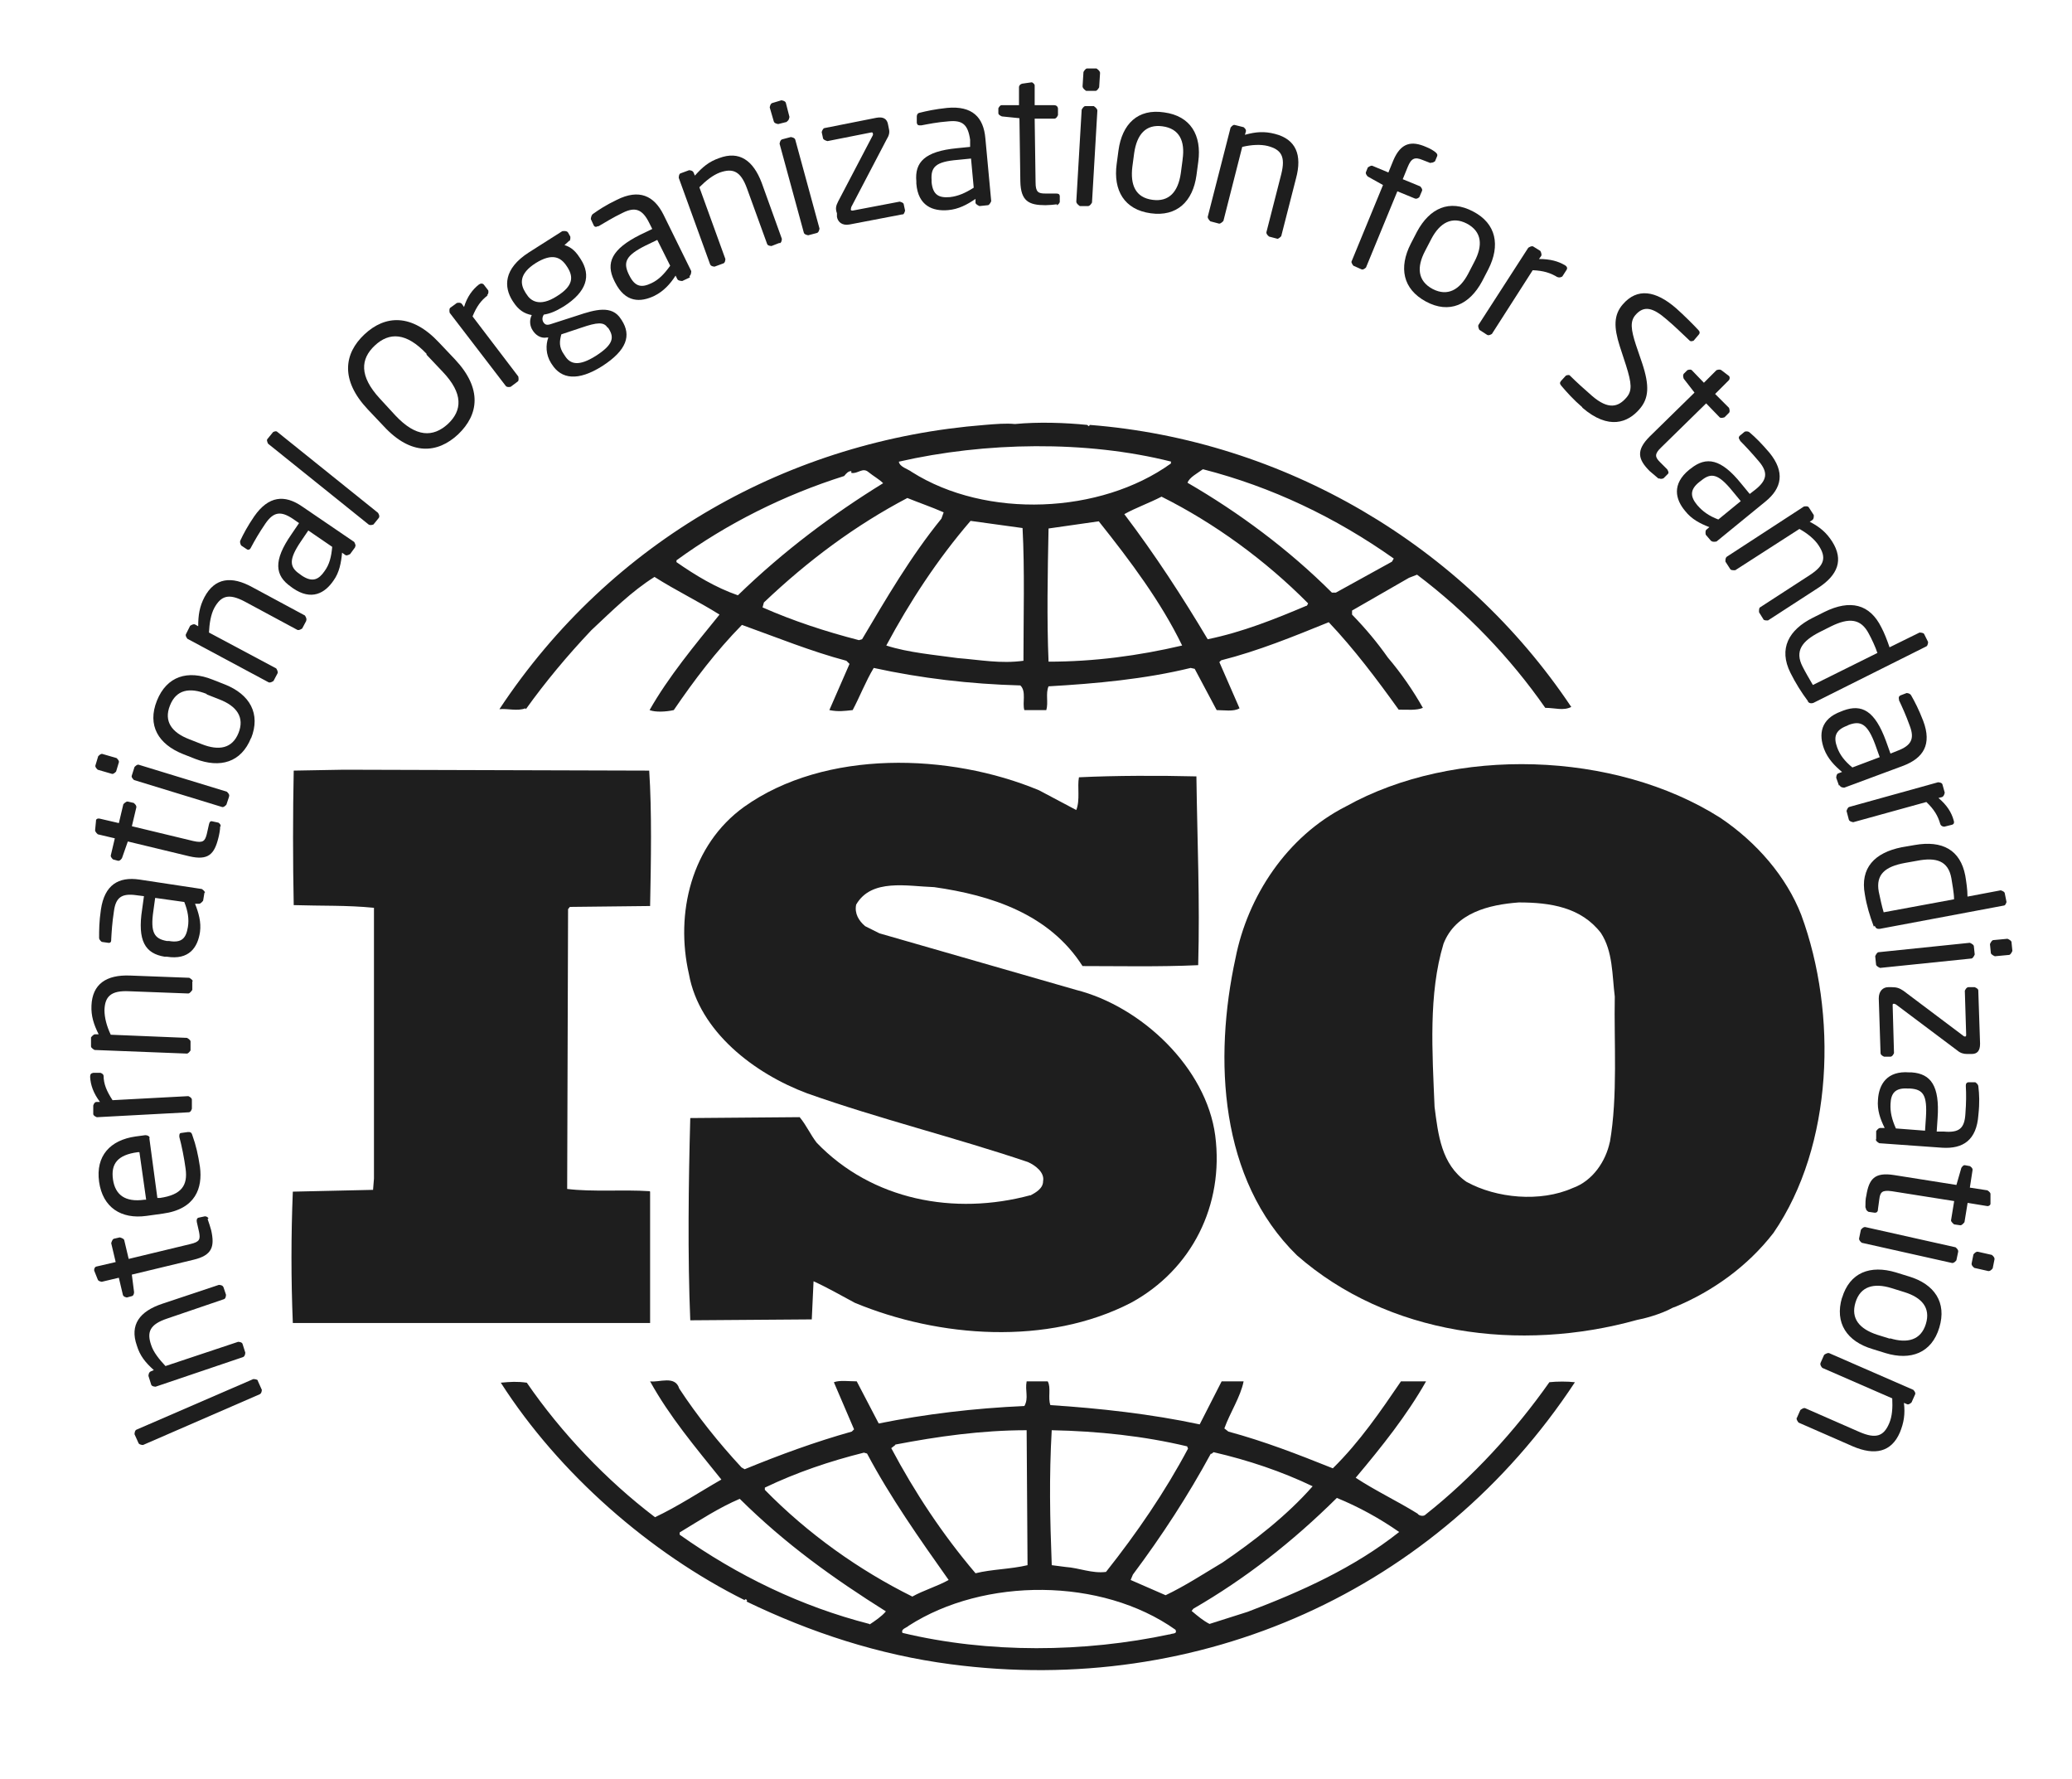 <svg width="120" height="103" viewBox="0 0 120 103" fill="none" xmlns="http://www.w3.org/2000/svg">
<g id="Layer 1">
<g id="Group">
<g id="Clip path group">
<mask id="mask0_793_6256" style="mask-type:luminance" maskUnits="userSpaceOnUse" x="0" y="0" width="121" height="103">
<g id="clippath">
<path id="Vector" d="M120.003 0.017H0.003V102.336H120.003V0.017Z" fill="white"/>
</g>
</mask>
<g mask="url(#mask0_793_6256)">
<g id="Group_2">
<g id="Clip path group_2">
<mask id="mask1_793_6256" style="mask-type:luminance" maskUnits="userSpaceOnUse" x="0" y="0" width="121" height="103">
<g id="clippath-1">
<path id="Vector_2" d="M120.003 0.016H0.003V102.335H120.003V0.016Z" fill="white"/>
</g>
</mask>
<g mask="url(#mask1_793_6256)">
<g id="Group_3">
<path id="Vector_3" d="M104.321 52.98C103.464 50.773 101.75 48.774 99.621 47.346C93.52 43.478 84.225 43.192 77.942 46.697C74.515 48.437 72.257 51.916 71.556 55.472C70.284 61.314 70.621 68.298 75.112 72.686C80.383 77.307 88.016 78.32 94.818 76.424C95.13 76.372 96.168 76.113 96.869 75.723L97.077 75.645C99.18 74.763 101.205 73.335 102.711 71.388C106.19 66.325 106.424 58.692 104.321 52.98ZM93.235 66.117C93.001 67.234 92.248 68.376 91.08 68.791C89.21 69.622 86.666 69.388 84.927 68.428C83.473 67.415 83.291 65.702 83.083 64.092C82.953 60.925 82.72 57.549 83.602 54.642C84.303 52.85 86.225 52.383 87.964 52.253C89.808 52.253 91.573 52.539 92.715 54.019C93.416 55.083 93.364 56.459 93.52 57.705C93.468 60.327 93.702 63.469 93.235 66.143" fill="#1E1E1E"/>
<path id="Vector_4" d="M37.625 68.973C36.067 68.869 34.328 69.025 32.848 68.843L32.9 52.642L33.004 52.512L37.651 52.46C37.703 49.838 37.755 47.008 37.599 44.62L19.919 44.568L17.011 44.62C16.959 47.06 16.959 49.916 17.011 52.408C18.62 52.46 20.1 52.408 21.658 52.564V68.246L21.606 68.895L16.959 68.999C16.855 71.569 16.855 74.061 16.959 76.606H37.651V68.999L37.625 68.973Z" fill="#1E1E1E"/>
<path id="Vector_5" d="M89.731 80.035C87.758 82.839 85.265 85.565 82.565 87.694C82.461 87.823 82.176 87.772 82.098 87.642C80.93 86.915 79.657 86.318 78.515 85.565C80.021 83.773 81.475 81.956 82.591 79.983H81.137C79.969 81.696 78.749 83.488 77.191 85.019C75.114 84.189 73.245 83.462 71.141 82.891L70.908 82.709C71.245 81.774 71.843 80.891 72.024 79.983H70.752L69.48 82.475C66.702 81.878 63.664 81.54 60.834 81.359C60.678 80.943 60.886 80.346 60.678 79.983H59.458C59.354 80.528 59.588 80.943 59.328 81.411C56.421 81.54 53.591 81.878 50.891 82.423L49.618 79.983C49.151 79.983 48.632 79.905 48.294 80.035L49.463 82.761L49.333 82.891C47.204 83.488 45.153 84.241 43.128 85.072L42.946 84.968C41.622 83.54 40.376 81.982 39.337 80.398C39.103 79.619 38.169 80.061 37.65 79.983C38.766 82.008 40.272 83.799 41.778 85.669C40.505 86.396 39.259 87.226 37.935 87.85C35.131 85.721 32.509 82.969 30.51 80.061C29.939 79.983 29.575 80.009 29.004 80.061C32.379 85.331 37.65 89.927 43.128 92.653C43.128 92.653 43.128 92.601 43.18 92.601C43.231 92.601 43.309 92.679 43.231 92.731C46.944 94.522 50.891 95.82 55.071 96.365C69.48 98.261 83.24 92.133 91.211 80.035C90.795 79.983 90.172 79.983 89.705 80.035M70.155 84.189L70.285 84.085C72.31 84.552 74.231 85.201 76.022 86.058C74.517 87.772 72.595 89.251 70.804 90.472C69.714 91.121 68.649 91.822 67.507 92.367L65.482 91.484L65.611 91.173C67.299 88.914 68.805 86.603 70.129 84.163M60.912 82.813C63.586 82.865 66.26 83.15 68.753 83.747L68.805 83.877C67.481 86.37 65.845 88.758 64.054 91.017C63.249 91.121 62.496 90.783 61.717 90.731L60.912 90.627C60.808 87.901 60.756 85.513 60.912 82.787M51.851 83.644C54.292 83.176 56.836 82.813 59.458 82.813L59.51 90.627C58.524 90.861 57.433 90.861 56.498 91.095C54.577 88.836 52.968 86.396 51.617 83.851L51.851 83.669V83.644ZM44.296 86.136C46.139 85.253 48.061 84.604 50.034 84.111L50.215 84.163C51.566 86.707 53.253 89.096 54.941 91.484C54.292 91.848 53.487 92.081 52.838 92.445C49.748 90.913 46.788 88.81 44.296 86.266V86.136ZM50.345 94.029C46.399 93.016 42.738 91.251 39.363 88.862V88.732C40.48 88.057 41.622 87.304 42.842 86.785C45.516 89.433 48.294 91.406 51.306 93.302C51.072 93.587 50.683 93.847 50.371 94.055M67.766 94.626C62.782 95.69 57.251 95.742 52.267 94.548C52.163 94.314 52.5 94.262 52.63 94.132C56.992 91.329 63.794 91.329 68.078 94.366C68.208 94.652 67.844 94.548 67.74 94.652M72.258 93.328L70.051 94.029C69.688 93.847 69.35 93.561 69.013 93.276L69.116 93.146C72.128 91.406 74.854 89.277 77.424 86.733C78.697 87.252 79.917 87.927 81.033 88.706C78.411 90.783 75.347 92.159 72.258 93.328Z" fill="#1E1E1E"/>
<path id="Vector_6" d="M30.455 41.064C31.571 39.506 32.843 37.974 34.245 36.494C35.465 35.352 36.582 34.236 37.906 33.405C39.126 34.184 40.476 34.833 41.671 35.586C40.217 37.377 38.711 39.194 37.62 41.116C37.958 41.246 38.555 41.22 39.022 41.116C40.191 39.402 41.463 37.715 42.969 36.183C44.994 36.91 46.967 37.715 49.018 38.26L49.2 38.442L48.032 41.116C48.551 41.22 48.888 41.168 49.382 41.116C49.797 40.337 50.134 39.454 50.602 38.675C53.328 39.272 56.184 39.61 59.092 39.688C59.455 40.025 59.196 40.7 59.325 41.116H60.597C60.727 40.674 60.545 40.155 60.727 39.74C63.453 39.584 66.309 39.324 68.957 38.675L69.191 38.727L70.463 41.116C70.879 41.116 71.45 41.22 71.787 41.012L70.619 38.338L70.723 38.234C72.878 37.689 74.903 36.858 76.954 36.027C78.408 37.559 79.758 39.35 81.004 41.09C81.523 41.09 82.043 41.142 82.406 40.986C81.835 39.973 81.134 38.961 80.381 38.078C79.758 37.195 79.109 36.416 78.304 35.586V35.352L81.601 33.457L82.069 33.275C84.925 35.43 87.469 38.078 89.494 40.986C90.065 40.986 90.533 41.168 91 40.934C84.717 31.535 74.332 25.486 63.116 24.603L63.064 24.681L62.96 24.603C61.688 24.474 60.13 24.422 58.78 24.552C58.261 24.5 57.664 24.552 57.041 24.603C45.773 25.486 35.413 31.25 28.923 41.064C29.39 41.012 29.961 41.194 30.429 41.012M49.927 37.014L49.745 37.066C47.824 36.572 45.928 35.949 44.163 35.17L44.241 34.885C46.811 32.444 49.537 30.419 52.549 28.835C53.25 29.121 53.951 29.355 54.652 29.666L54.522 30.03C52.731 32.236 51.329 34.651 49.927 37.014ZM59.273 38.26C57.949 38.442 56.781 38.208 55.457 38.104C54.185 37.922 52.601 37.792 51.329 37.377C52.679 34.859 54.288 32.392 56.21 30.16L59.221 30.575C59.351 32.964 59.273 35.742 59.273 38.286M60.727 38.312C60.623 35.871 60.675 33.145 60.727 30.601C61.662 30.471 62.7 30.315 63.635 30.185C65.478 32.496 67.244 34.859 68.464 37.377C65.92 37.974 63.349 38.312 60.727 38.312ZM75.682 35.066C73.838 35.845 71.969 36.598 69.944 37.014C68.49 34.573 66.906 32.133 65.115 29.77C65.764 29.407 66.569 29.121 67.27 28.758C70.334 30.289 73.293 32.444 75.76 34.937L75.682 35.092V35.066ZM69.684 27.174C73.631 28.186 77.344 29.952 80.719 32.34L80.615 32.522L77.369 34.313H77.136C74.643 31.821 71.736 29.666 68.776 27.953C68.88 27.641 69.347 27.407 69.659 27.174M67.815 26.732V26.836C63.739 29.77 57.118 30.056 52.809 27.329C52.575 27.148 52.108 27.044 52.056 26.732C57.041 25.59 62.908 25.486 67.841 26.732M39.178 32.444C42.138 30.289 45.435 28.654 48.888 27.563C49.018 27.407 49.122 27.278 49.304 27.278V27.381C49.667 27.459 49.953 27.044 50.29 27.329C50.576 27.563 50.913 27.745 51.147 27.979C48.239 29.77 45.383 31.899 42.735 34.469C41.463 34.028 40.295 33.327 39.178 32.548V32.47V32.444Z" fill="#1E1E1E"/>
<path id="Vector_7" d="M59.683 69.204C55.27 70.398 50.492 69.49 47.299 66.166C46.936 65.699 46.702 65.154 46.312 64.686L39.977 64.738C39.874 68.477 39.822 72.761 39.977 76.448L47.014 76.396L47.117 74.189C47.922 74.552 48.727 75.02 49.506 75.435C54.387 77.46 60.67 77.927 65.499 75.435C69.03 73.514 70.899 69.775 70.38 65.751C69.861 61.831 66.122 58.274 62.306 57.313L50.934 54.042L50.103 53.626C49.739 53.315 49.48 52.899 49.584 52.38C50.467 50.848 52.544 51.316 54.101 51.367C57.399 51.835 60.774 52.925 62.695 55.937C64.746 55.937 67.161 55.989 69.393 55.885C69.497 52.094 69.341 48.797 69.29 44.955C67.186 44.903 64.59 44.903 62.487 45.007C62.383 45.552 62.565 46.331 62.331 46.902L60.177 45.76C55.01 43.605 47.792 43.371 43.093 46.72C40.029 48.927 39.095 52.899 39.9 56.404C40.497 59.727 43.69 62.168 46.754 63.31C50.934 64.79 55.296 65.855 59.528 67.283C59.943 67.464 60.514 67.88 60.41 68.399C60.41 68.814 59.995 69.048 59.657 69.23" fill="#1E1E1E"/>
<path id="Vector_8" d="M14.931 79.955L15.164 80.474C15.164 80.474 15.164 80.682 15.035 80.734L8.284 83.668C8.284 83.668 8.077 83.668 8.025 83.564L7.791 83.045C7.791 83.045 7.791 82.837 7.895 82.785L14.671 79.851C14.671 79.851 14.879 79.851 14.931 79.929" fill="#1E1E1E"/>
<path id="Vector_9" d="M12.933 74.502L13.089 74.969C13.089 74.969 13.089 75.203 12.959 75.229L9.688 76.345C8.675 76.683 8.494 77.124 8.753 77.877C8.883 78.293 9.221 78.708 9.584 79.097L13.79 77.695C13.79 77.695 14.024 77.695 14.05 77.825L14.206 78.319C14.206 78.319 14.206 78.526 14.076 78.578L9.013 80.292C9.013 80.292 8.779 80.292 8.753 80.162L8.598 79.669C8.598 79.669 8.598 79.461 8.727 79.409L8.909 79.331C8.416 78.89 8.104 78.5 7.923 77.903C7.507 76.709 8.078 75.93 9.402 75.489L12.674 74.398C12.674 74.398 12.907 74.398 12.933 74.528" fill="#1E1E1E"/>
<path id="Vector_10" d="M12.023 70.583C12.101 70.791 12.178 71.051 12.23 71.232C12.438 72.167 12.308 72.686 11.192 72.946L7.635 73.803L7.765 74.815C7.765 74.815 7.765 75.023 7.635 75.049L7.349 75.127C7.349 75.127 7.142 75.101 7.116 74.971L6.882 73.984L5.895 74.218C5.895 74.218 5.688 74.192 5.662 74.088L5.454 73.569C5.454 73.569 5.454 73.569 5.454 73.543C5.454 73.465 5.48 73.361 5.584 73.335L6.7 73.076L6.441 71.985C6.441 71.985 6.493 71.752 6.596 71.726L6.934 71.648C6.934 71.648 7.168 71.7 7.194 71.803L7.453 72.894L11.01 72.037C11.581 71.907 11.607 71.752 11.529 71.336L11.4 70.765C11.374 70.635 11.4 70.531 11.503 70.505L11.867 70.427C11.867 70.427 12.023 70.427 12.075 70.557" fill="#1E1E1E"/>
<path id="Vector_11" d="M8.647 65.884L9.114 69.363H9.27C10.516 69.182 10.88 68.636 10.75 67.676C10.672 67.079 10.516 66.3 10.386 65.832C10.386 65.832 10.386 65.806 10.386 65.781C10.386 65.703 10.386 65.599 10.516 65.599L10.88 65.547C11.009 65.547 11.087 65.547 11.139 65.729C11.347 66.3 11.477 66.871 11.581 67.572C11.736 68.766 11.347 70.013 9.426 70.272L8.491 70.402C7.011 70.61 5.947 69.909 5.739 68.429C5.531 66.923 6.388 66.014 7.842 65.806L8.413 65.729C8.543 65.729 8.647 65.781 8.673 65.884M7.972 66.715C6.803 66.871 6.414 67.39 6.544 68.299C6.674 69.182 7.245 69.623 8.361 69.467H8.465L8.075 66.715H7.972Z" fill="#1E1E1E"/>
<path id="Vector_12" d="M5.999 62.275C5.999 62.768 6.18 63.183 6.518 63.703L10.906 63.469C10.906 63.469 11.113 63.547 11.113 63.677V64.196C11.113 64.196 11.061 64.404 10.931 64.404L5.609 64.689C5.609 64.689 5.401 64.611 5.401 64.507V64.014C5.401 64.014 5.453 63.806 5.583 63.806H5.791C5.401 63.287 5.246 62.82 5.22 62.353C5.22 62.197 5.272 62.145 5.401 62.119H5.817C5.817 62.119 5.999 62.171 5.999 62.301" fill="#1E1E1E"/>
<path id="Vector_13" d="M11.139 56.824V57.317C11.139 57.317 11.009 57.525 10.905 57.525L7.478 57.395C6.414 57.343 6.076 57.706 6.05 58.485C6.05 58.926 6.18 59.42 6.414 59.913L10.828 60.095C10.828 60.095 11.035 60.199 11.035 60.303V60.822C11.035 60.822 10.905 61.029 10.802 61.004L5.479 60.796C5.479 60.796 5.271 60.692 5.271 60.588V60.069C5.271 60.069 5.401 59.887 5.505 59.887H5.713C5.427 59.316 5.271 58.823 5.297 58.226C5.349 56.979 6.154 56.434 7.53 56.486L10.957 56.616C10.957 56.616 11.165 56.72 11.165 56.824" fill="#1E1E1E"/>
<path id="Vector_14" d="M11.841 51.682L11.764 52.15C11.764 52.15 11.634 52.331 11.53 52.331H11.296C11.504 52.851 11.66 53.396 11.582 53.967C11.452 54.85 10.959 55.603 9.661 55.395H9.531C8.414 55.213 7.947 54.486 8.233 52.643L8.337 51.89L7.921 51.838C7.038 51.708 6.701 51.968 6.597 52.773C6.493 53.448 6.467 53.941 6.441 54.382C6.441 54.382 6.441 54.408 6.441 54.434C6.441 54.538 6.389 54.616 6.259 54.59L5.896 54.538C5.896 54.538 5.74 54.434 5.74 54.305C5.74 53.863 5.74 53.37 5.844 52.669C6.052 51.241 6.857 50.748 8.077 50.929L11.686 51.475C11.686 51.475 11.893 51.604 11.867 51.708M8.986 51.994L8.882 52.747C8.7 53.993 8.934 54.356 9.661 54.486H9.79C10.543 54.616 10.777 54.305 10.881 53.681C10.959 53.214 10.881 52.747 10.673 52.227L9.012 51.994H8.986Z" fill="#1E1E1E"/>
<path id="Vector_15" d="M12.751 47.84C12.751 48.048 12.7 48.308 12.648 48.515C12.414 49.45 12.076 49.84 10.96 49.58L7.403 48.723L7.066 49.684C7.066 49.684 6.962 49.865 6.832 49.84L6.546 49.762C6.546 49.762 6.391 49.632 6.417 49.528L6.65 48.541L5.664 48.308C5.664 48.308 5.508 48.178 5.508 48.074L5.56 47.529C5.56 47.529 5.56 47.529 5.56 47.503C5.56 47.425 5.664 47.373 5.767 47.399L6.884 47.659L7.143 46.568C7.143 46.568 7.299 46.386 7.403 46.413L7.741 46.49C7.741 46.49 7.922 46.62 7.896 46.75L7.637 47.84L11.194 48.697C11.765 48.827 11.869 48.697 11.973 48.308L12.102 47.736C12.128 47.607 12.18 47.529 12.284 47.555L12.648 47.633C12.648 47.633 12.803 47.711 12.777 47.866" fill="#1E1E1E"/>
<path id="Vector_16" d="M6.88 44.154L6.724 44.673C6.724 44.673 6.568 44.855 6.465 44.803L5.66 44.569C5.66 44.569 5.478 44.413 5.53 44.309L5.686 43.79C5.686 43.79 5.841 43.608 5.945 43.66L6.75 43.894C6.75 43.894 6.932 44.05 6.88 44.154ZM13.267 46.127L13.111 46.594C13.111 46.594 12.955 46.776 12.851 46.724L7.763 45.166C7.763 45.166 7.581 45.011 7.633 44.907L7.789 44.413C7.789 44.413 7.944 44.232 8.048 44.284L13.137 45.841C13.137 45.841 13.319 45.997 13.267 46.101" fill="#1E1E1E"/>
<path id="Vector_17" d="M14.541 42.725C13.969 44.153 12.749 44.491 11.321 43.946L10.594 43.66C9.166 43.089 8.517 41.998 9.088 40.571C9.66 39.142 10.88 38.779 12.308 39.35L13.035 39.636C14.463 40.207 15.112 41.323 14.541 42.751M11.97 40.181C10.984 39.792 10.205 39.921 9.841 40.856C9.478 41.765 9.945 42.414 10.958 42.803L11.685 43.089C12.671 43.478 13.45 43.349 13.814 42.44C14.177 41.531 13.71 40.882 12.697 40.493L11.97 40.207V40.181Z" fill="#1E1E1E"/>
<path id="Vector_18" d="M17.736 35.95L17.502 36.391C17.502 36.391 17.32 36.521 17.216 36.469L14.179 34.834C13.244 34.34 12.803 34.496 12.413 35.197C12.206 35.586 12.128 36.106 12.102 36.625L15.996 38.702C15.996 38.702 16.126 38.884 16.074 38.987L15.84 39.429C15.84 39.429 15.659 39.559 15.555 39.507L10.856 36.988C10.856 36.988 10.7 36.807 10.778 36.703L11.011 36.236C11.011 36.236 11.193 36.106 11.297 36.158L11.479 36.261C11.479 35.612 11.557 35.119 11.842 34.574C12.439 33.457 13.4 33.328 14.62 34.003L17.658 35.638C17.658 35.638 17.788 35.82 17.736 35.924" fill="#1E1E1E"/>
<path id="Vector_19" d="M20.564 31.69L20.279 32.08C20.279 32.08 20.071 32.21 19.993 32.132L19.811 32.002C19.759 32.573 19.656 33.144 19.318 33.612C18.825 34.339 18.046 34.806 16.956 34.053L16.852 33.975C15.917 33.326 15.813 32.469 16.878 30.938L17.319 30.288L16.982 30.055C16.255 29.561 15.839 29.639 15.372 30.314C14.982 30.886 14.749 31.301 14.541 31.69C14.541 31.69 14.541 31.69 14.515 31.742C14.463 31.82 14.385 31.872 14.281 31.794L13.97 31.587C13.97 31.587 13.866 31.431 13.918 31.301C14.1 30.912 14.333 30.47 14.723 29.899C15.553 28.705 16.488 28.627 17.501 29.328L20.512 31.379C20.512 31.379 20.642 31.587 20.564 31.664M17.864 30.704L17.423 31.353C16.722 32.391 16.748 32.833 17.371 33.248L17.475 33.326C18.098 33.742 18.461 33.56 18.799 33.066C19.084 32.677 19.188 32.236 19.24 31.664L17.838 30.704H17.864Z" fill="#1E1E1E"/>
<path id="Vector_20" d="M21.968 29.951L21.631 30.367C21.631 30.367 21.449 30.445 21.345 30.367L15.529 25.694C15.529 25.694 15.425 25.512 15.477 25.434L15.815 25.019C15.815 25.019 15.997 24.915 16.075 25.019L21.89 29.692C21.89 29.692 22.02 29.874 21.942 29.977" fill="#1E1E1E"/>
<path id="Vector_21" d="M26.535 25.148C25.341 26.265 23.809 26.395 22.226 24.681L21.291 23.694C19.707 22.007 19.915 20.475 21.109 19.359C22.303 18.242 23.835 18.138 25.419 19.826L26.354 20.813C27.937 22.5 27.73 24.006 26.535 25.148ZM24.718 20.501C23.524 19.229 22.537 19.229 21.706 20.008C20.875 20.787 20.798 21.773 21.992 23.071L22.901 24.058C24.095 25.33 25.081 25.33 25.938 24.551C26.769 23.772 26.847 22.786 25.627 21.514L24.692 20.527L24.718 20.501Z" fill="#1E1E1E"/>
<path id="Vector_22" d="M28.251 17.1C27.862 17.386 27.602 17.749 27.368 18.32L30.017 21.799C30.017 21.799 30.069 22.033 29.991 22.085L29.575 22.397C29.575 22.397 29.367 22.449 29.29 22.345L26.044 18.113C26.044 18.113 25.992 17.905 26.07 17.827L26.46 17.542C26.46 17.542 26.667 17.49 26.745 17.593L26.875 17.775C27.057 17.178 27.368 16.763 27.732 16.477C27.836 16.399 27.94 16.399 28.017 16.477L28.277 16.815C28.277 16.815 28.329 16.996 28.199 17.1" fill="#1E1E1E"/>
<path id="Vector_23" d="M32.977 13.933L32.692 14.192C32.951 14.27 33.263 14.426 33.574 14.919L33.626 14.997C34.249 15.958 33.99 16.892 32.64 17.749C32.172 18.035 31.835 18.165 31.497 18.216C31.394 18.372 31.394 18.528 31.471 18.658C31.575 18.814 31.679 18.84 31.913 18.762L33.445 18.268C34.457 17.931 35.444 17.645 35.963 18.476L36.015 18.554C36.56 19.411 36.327 20.268 34.873 21.202C33.471 22.085 32.51 21.955 31.965 21.098L31.913 21.02C31.601 20.527 31.601 19.956 31.757 19.541H31.679C31.316 19.619 31.004 19.385 30.848 19.125C30.693 18.892 30.641 18.554 30.796 18.242C30.355 18.165 30.017 17.931 29.732 17.49L29.68 17.412C29.187 16.633 29.135 15.568 30.641 14.608L32.562 13.387C32.562 13.387 32.822 13.335 32.899 13.465L33.029 13.699C33.029 13.699 33.055 13.881 32.977 13.959M32.822 15.413C32.484 14.893 31.991 14.634 31.03 15.231C30.044 15.854 30.121 16.451 30.433 16.944L30.485 17.022C30.718 17.412 31.238 17.801 32.25 17.152C33.211 16.555 33.211 16.036 32.873 15.49L32.822 15.413ZM35.184 18.97C34.976 18.632 34.587 18.658 33.678 18.97L32.51 19.359C32.406 19.748 32.354 20.086 32.666 20.527L32.718 20.605C33.029 21.098 33.523 21.228 34.509 20.605C35.522 19.956 35.574 19.541 35.262 19.047L35.21 18.97H35.184Z" fill="#1E1E1E"/>
<path id="Vector_24" d="M39.956 16.062L39.515 16.27C39.515 16.27 39.282 16.27 39.23 16.166L39.126 15.958C38.814 16.451 38.425 16.867 37.906 17.126C37.101 17.516 36.218 17.542 35.621 16.348L35.569 16.244C35.075 15.231 35.413 14.426 37.075 13.595L37.776 13.258L37.594 12.895C37.205 12.116 36.789 11.96 36.062 12.323C35.465 12.609 35.024 12.895 34.66 13.102C34.66 13.102 34.634 13.102 34.608 13.102C34.53 13.154 34.426 13.154 34.374 13.024L34.219 12.687C34.219 12.687 34.219 12.505 34.323 12.401C34.686 12.142 35.075 11.882 35.725 11.57C37.023 10.921 37.88 11.337 38.425 12.427L40.034 15.698C40.034 15.698 40.034 15.932 39.931 15.984M38.087 13.881L37.386 14.219C36.244 14.79 36.088 15.179 36.4 15.854L36.452 15.958C36.789 16.633 37.178 16.659 37.724 16.399C38.165 16.192 38.477 15.854 38.814 15.387L38.061 13.881H38.087Z" fill="#1E1E1E"/>
<path id="Vector_25" d="M45.151 14.062L44.684 14.244C44.684 14.244 44.45 14.244 44.424 14.114L43.256 10.895C42.892 9.908 42.451 9.726 41.698 9.986C41.283 10.142 40.893 10.453 40.504 10.842L42.01 14.997C42.01 14.997 42.01 15.23 41.88 15.256L41.387 15.438C41.387 15.438 41.179 15.438 41.127 15.308L39.31 10.297C39.31 10.297 39.31 10.064 39.413 10.038L39.907 9.856C39.907 9.856 40.114 9.856 40.166 9.986L40.244 10.168C40.686 9.674 41.049 9.363 41.646 9.155C42.815 8.714 43.619 9.285 44.113 10.583L45.281 13.828C45.281 13.828 45.281 14.062 45.151 14.088" fill="#1E1E1E"/>
<path id="Vector_26" d="M45.592 7.053L45.072 7.183C45.072 7.183 44.839 7.157 44.813 7.027L44.579 6.222C44.579 6.222 44.605 5.989 44.735 5.963L45.254 5.807C45.254 5.807 45.488 5.833 45.514 5.963L45.721 6.768C45.721 6.768 45.696 7.001 45.566 7.027M47.305 13.492L46.812 13.622C46.812 13.622 46.578 13.596 46.552 13.466L45.15 8.325C45.15 8.325 45.176 8.092 45.306 8.066L45.799 7.936C45.799 7.936 46.033 7.962 46.059 8.092L47.461 13.232C47.461 13.232 47.435 13.466 47.305 13.492Z" fill="#1E1E1E"/>
<path id="Vector_27" d="M52.314 12.402L49.199 12.999C48.757 13.077 48.523 12.843 48.472 12.557V12.35C48.368 12.064 48.42 11.908 48.55 11.649L50.549 7.832C50.549 7.832 50.575 7.754 50.549 7.728C50.549 7.676 50.523 7.65 50.419 7.676L47.926 8.17C47.926 8.17 47.693 8.118 47.667 8.014L47.589 7.65C47.589 7.65 47.641 7.443 47.745 7.417L50.756 6.82C51.172 6.742 51.379 6.898 51.431 7.209L51.483 7.469C51.535 7.676 51.483 7.858 51.353 8.066L49.302 11.986C49.302 11.986 49.276 12.09 49.276 12.116C49.276 12.168 49.276 12.194 49.38 12.194L52.106 11.675C52.106 11.675 52.34 11.727 52.34 11.831L52.418 12.194C52.418 12.194 52.366 12.428 52.262 12.428" fill="#1E1E1E"/>
<path id="Vector_28" d="M57.224 11.88L56.731 11.932C56.731 11.932 56.523 11.854 56.497 11.751V11.517C56.004 11.854 55.51 12.114 54.913 12.166C54.031 12.244 53.174 11.932 53.07 10.634V10.505C52.966 9.388 53.563 8.765 55.407 8.583L56.185 8.505V8.09C56.056 7.207 55.744 6.948 54.939 7.025C54.264 7.077 53.771 7.181 53.355 7.259C53.355 7.259 53.33 7.259 53.304 7.259C53.2 7.259 53.122 7.259 53.096 7.103V6.74C53.096 6.74 53.096 6.558 53.252 6.532C53.667 6.428 54.134 6.324 54.861 6.247C56.315 6.117 56.964 6.792 57.068 8.012L57.406 11.647C57.406 11.647 57.328 11.854 57.224 11.88ZM56.237 9.18L55.459 9.258C54.186 9.362 53.901 9.674 53.953 10.427V10.556C54.031 11.309 54.394 11.465 55.017 11.413C55.484 11.361 55.9 11.18 56.393 10.868L56.237 9.18Z" fill="#1E1E1E"/>
<path id="Vector_29" d="M61.221 11.829C61.014 11.855 60.728 11.881 60.546 11.881C59.586 11.881 59.118 11.648 59.093 10.505L59.041 6.844L58.028 6.741C58.028 6.741 57.82 6.663 57.82 6.559V6.273C57.82 6.273 57.898 6.091 58.002 6.091H59.015V5.053C59.015 4.949 59.093 4.871 59.196 4.845L59.742 4.767H59.767C59.767 4.767 59.923 4.845 59.923 4.949V6.091H61.066C61.169 6.091 61.273 6.169 61.273 6.299V6.663C61.273 6.663 61.196 6.87 61.066 6.87H59.923L59.975 10.557C59.975 11.128 60.131 11.206 60.546 11.206H61.144C61.299 11.206 61.351 11.232 61.377 11.336V11.699C61.377 11.699 61.325 11.855 61.196 11.881" fill="#1E1E1E"/>
<path id="Vector_30" d="M63.035 11.934H62.542C62.542 11.934 62.334 11.804 62.334 11.675L62.645 6.352C62.645 6.352 62.749 6.144 62.853 6.144H63.346C63.346 6.144 63.554 6.274 63.554 6.404L63.243 11.726C63.243 11.726 63.139 11.934 63.009 11.934M63.45 5.262H62.905C62.905 5.262 62.697 5.132 62.697 5.002L62.749 4.171C62.749 4.171 62.853 3.964 62.957 3.964H63.502C63.502 3.964 63.71 4.093 63.71 4.223L63.658 5.054C63.658 5.054 63.554 5.262 63.45 5.262Z" fill="#1E1E1E"/>
<path id="Vector_31" d="M66.646 12.35C65.114 12.142 64.465 11.025 64.672 9.494L64.776 8.715C64.984 7.183 65.893 6.274 67.424 6.508C68.956 6.716 69.605 7.832 69.398 9.364L69.294 10.143C69.086 11.675 68.151 12.557 66.646 12.35ZM68.489 9.234C68.645 8.169 68.307 7.443 67.321 7.313C66.36 7.183 65.841 7.78 65.685 8.87L65.581 9.649C65.451 10.714 65.763 11.441 66.749 11.571C67.71 11.7 68.229 11.103 68.385 10.039L68.489 9.26V9.234Z" fill="#1E1E1E"/>
<path id="Vector_32" d="M73.996 13.829L73.502 13.699C73.502 13.699 73.32 13.569 73.346 13.439L74.203 10.09C74.463 9.052 74.203 8.662 73.424 8.454C73.009 8.351 72.49 8.377 71.944 8.506L70.854 12.79C70.854 12.79 70.698 12.972 70.594 12.946L70.101 12.816C70.101 12.816 69.945 12.686 69.945 12.557L71.269 7.39C71.269 7.39 71.399 7.208 71.503 7.234L72.022 7.364C72.022 7.364 72.204 7.494 72.152 7.624L72.1 7.805C72.749 7.624 73.243 7.598 73.84 7.753C75.06 8.065 75.424 8.974 75.06 10.324L74.203 13.673C74.203 13.673 74.047 13.855 73.944 13.829" fill="#1E1E1E"/>
<path id="Vector_33" d="M82.85 9.442L82.382 9.26C81.941 9.078 81.733 9.156 81.525 9.675L81.24 10.376L82.252 10.792C82.252 10.792 82.408 10.947 82.356 11.051L82.201 11.415C82.201 11.415 82.071 11.545 81.941 11.493L80.928 11.077L79.111 15.491C79.111 15.491 78.955 15.647 78.851 15.595L78.384 15.387C78.384 15.387 78.228 15.205 78.28 15.128L80.097 10.714L79.215 10.221C79.215 10.221 79.059 10.065 79.111 9.961L79.215 9.701C79.215 9.701 79.371 9.572 79.474 9.597L80.409 9.987L80.695 9.286C81.136 8.247 81.759 8.144 82.59 8.507C82.85 8.611 83.005 8.715 83.109 8.793C83.213 8.871 83.265 8.948 83.239 9.026L83.109 9.338C83.109 9.338 82.979 9.442 82.876 9.416" fill="#1E1E1E"/>
<path id="Vector_34" d="M82.587 17.463C81.237 16.736 81.004 15.489 81.705 14.113L82.068 13.412C82.795 12.062 83.937 11.517 85.313 12.244C86.663 12.945 86.897 14.217 86.196 15.593L85.833 16.294C85.106 17.644 83.937 18.189 82.587 17.463ZM85.391 15.152C85.885 14.217 85.833 13.412 84.95 12.945C84.093 12.504 83.392 12.893 82.899 13.828L82.535 14.529C82.042 15.463 82.094 16.268 82.977 16.736C83.834 17.177 84.534 16.788 85.028 15.853L85.391 15.152Z" fill="#1E1E1E"/>
<path id="Vector_35" d="M90.221 16.061C89.806 15.802 89.391 15.672 88.767 15.646L86.405 19.333C86.405 19.333 86.223 19.462 86.119 19.384L85.678 19.099C85.678 19.099 85.574 18.917 85.626 18.813L88.508 14.348C88.508 14.348 88.689 14.218 88.793 14.27L89.209 14.53C89.209 14.53 89.313 14.711 89.261 14.815L89.131 14.997C89.78 14.997 90.247 15.127 90.637 15.36C90.766 15.438 90.793 15.542 90.715 15.646L90.481 16.009C90.481 16.009 90.325 16.113 90.195 16.035" fill="#1E1E1E"/>
<path id="Vector_36" d="M91.65 23.591C91.105 23.124 90.742 22.708 90.43 22.345C90.326 22.215 90.326 22.163 90.404 22.059L90.69 21.748C90.69 21.748 90.871 21.67 90.923 21.748C91.261 22.085 91.832 22.605 92.196 22.916C93.156 23.747 93.727 23.565 94.195 23.02C94.532 22.631 94.506 22.215 94.169 21.151L93.805 20.034C93.468 18.97 93.442 18.243 93.987 17.62C94.818 16.659 95.882 16.815 97.077 17.853C97.544 18.269 98.115 18.84 98.375 19.125C98.453 19.203 98.453 19.307 98.375 19.385L98.089 19.723C98.089 19.723 97.933 19.8 97.856 19.723C97.518 19.411 96.999 18.892 96.531 18.502C95.727 17.801 95.207 17.672 94.714 18.243C94.402 18.606 94.454 19.074 94.74 19.956L95.103 21.021C95.545 22.345 95.493 23.072 94.948 23.695C94.299 24.448 93.182 24.941 91.624 23.591" fill="#1E1E1E"/>
<path id="Vector_37" d="M96.06 27.718C95.904 27.588 95.696 27.406 95.54 27.276C94.865 26.601 94.736 26.082 95.54 25.277L98.137 22.733L97.514 21.928C97.514 21.928 97.436 21.746 97.514 21.642L97.721 21.435C97.721 21.435 97.903 21.357 97.981 21.435L98.682 22.162L99.409 21.435C99.409 21.435 99.591 21.357 99.694 21.435L100.136 21.772C100.188 21.824 100.188 21.928 100.136 22.006L99.331 22.811L100.136 23.616C100.136 23.616 100.214 23.823 100.136 23.901L99.876 24.161C99.876 24.161 99.668 24.239 99.591 24.161L98.812 23.356L96.215 25.9C95.8 26.29 95.852 26.471 96.138 26.757L96.553 27.172C96.553 27.172 96.683 27.354 96.605 27.432L96.345 27.692C96.345 27.692 96.189 27.77 96.086 27.692" fill="#1E1E1E"/>
<path id="Vector_38" d="M99.102 31.327L98.79 30.963C98.79 30.963 98.739 30.756 98.817 30.678L98.998 30.522C98.453 30.314 97.96 30.055 97.596 29.587C97.025 28.912 96.817 28.029 97.83 27.199L97.934 27.121C98.817 26.42 99.673 26.549 100.842 28.003L101.335 28.601L101.672 28.341C102.347 27.796 102.399 27.354 101.88 26.731C101.439 26.212 101.101 25.849 100.79 25.537C100.79 25.537 100.79 25.537 100.764 25.485C100.712 25.407 100.66 25.329 100.764 25.225L101.049 24.992C101.049 24.992 101.231 24.94 101.335 25.044C101.672 25.329 102.01 25.667 102.477 26.212C103.386 27.328 103.204 28.263 102.244 29.042L99.414 31.353C99.414 31.353 99.18 31.405 99.128 31.327M100.816 29.016L100.322 28.419C99.517 27.432 99.102 27.354 98.531 27.822L98.427 27.9C97.83 28.367 97.908 28.782 98.297 29.25C98.609 29.613 98.972 29.873 99.517 30.08L100.816 29.016Z" fill="#1E1E1E"/>
<path id="Vector_39" d="M102.136 35.871L101.877 35.456C101.877 35.456 101.851 35.222 101.929 35.17L104.811 33.301C105.693 32.73 105.771 32.262 105.33 31.587C105.096 31.224 104.681 30.886 104.213 30.627L100.501 33.015C100.501 33.015 100.267 33.041 100.215 32.963L99.93 32.522C99.93 32.522 99.904 32.314 100.008 32.236L104.473 29.329C104.473 29.329 104.707 29.277 104.759 29.381L105.044 29.822C105.044 29.822 105.07 30.03 104.966 30.108L104.811 30.211C105.408 30.523 105.771 30.834 106.109 31.354C106.784 32.418 106.446 33.301 105.278 34.054L102.396 35.923C102.396 35.923 102.162 35.949 102.111 35.845" fill="#1E1E1E"/>
<path id="Vector_40" d="M104.707 40.597C104.318 40.078 103.98 39.532 103.695 38.961C102.994 37.559 103.591 36.469 104.993 35.768L105.668 35.43C107.148 34.703 108.29 34.963 108.965 36.339C109.121 36.625 109.303 37.092 109.433 37.481L111.172 36.625C111.172 36.625 111.38 36.625 111.432 36.703L111.665 37.17C111.665 37.17 111.665 37.378 111.562 37.429L105.019 40.701C105.019 40.701 104.811 40.779 104.707 40.623M108.732 37.819C108.628 37.481 108.394 36.988 108.238 36.703C107.771 35.794 107.07 35.768 106.057 36.261L105.382 36.599C104.37 37.118 103.929 37.689 104.396 38.598C104.552 38.909 104.811 39.351 104.993 39.662L108.706 37.819H108.732Z" fill="#1E1E1E"/>
<path id="Vector_41" d="M106.501 45.477L106.345 45.036C106.345 45.036 106.345 44.802 106.475 44.776L106.683 44.698C106.241 44.335 105.852 43.919 105.644 43.374C105.333 42.543 105.411 41.635 106.631 41.193L106.761 41.141C107.825 40.752 108.578 41.141 109.227 42.907L109.487 43.634L109.876 43.478C110.707 43.166 110.889 42.777 110.603 42.024C110.37 41.375 110.162 40.934 109.98 40.544C109.98 40.544 109.98 40.518 109.98 40.492C109.954 40.414 109.954 40.31 110.084 40.258L110.421 40.129C110.421 40.129 110.603 40.129 110.681 40.258C110.889 40.622 111.122 41.063 111.382 41.738C111.901 43.114 111.382 43.893 110.24 44.335L106.813 45.607C106.813 45.607 106.579 45.607 106.553 45.477M108.864 43.841L108.604 43.114C108.163 41.92 107.773 41.712 107.072 41.972L106.968 42.024C106.267 42.284 106.19 42.699 106.397 43.27C106.553 43.712 106.839 44.075 107.28 44.438L108.864 43.841Z" fill="#1E1E1E"/>
<path id="Vector_42" d="M112.37 47.711C112.24 47.243 112.006 46.854 111.565 46.438L107.333 47.607C107.333 47.607 107.099 47.581 107.073 47.451L106.943 46.958C106.943 46.958 106.995 46.75 107.099 46.724L112.24 45.296C112.24 45.296 112.473 45.296 112.499 45.426L112.629 45.893C112.629 45.893 112.603 46.101 112.473 46.153L112.266 46.205C112.759 46.62 113.019 47.036 113.148 47.503C113.2 47.659 113.148 47.737 113.019 47.763L112.603 47.867C112.603 47.867 112.422 47.867 112.37 47.711Z" fill="#1E1E1E"/>
<path id="Vector_43" d="M108.522 53.654C108.288 53.031 108.107 52.434 108.003 51.785C107.717 50.253 108.574 49.371 110.132 49.059L110.885 48.929C112.494 48.644 113.533 49.215 113.818 50.695C113.87 51.006 113.948 51.5 113.948 51.915L115.869 51.552C115.869 51.552 116.077 51.603 116.103 51.707L116.207 52.227C116.207 52.227 116.155 52.434 116.051 52.434L108.859 53.784C108.73 53.784 108.652 53.784 108.574 53.603M113.169 52.071C113.169 51.707 113.065 51.188 113.014 50.851C112.832 49.838 112.131 49.63 111.04 49.838L110.313 49.968C109.197 50.175 108.626 50.617 108.808 51.629C108.885 51.993 108.989 52.486 109.093 52.824L113.169 52.071Z" fill="#1E1E1E"/>
<path id="Vector_44" d="M108.654 55.862L108.603 55.369C108.603 55.369 108.68 55.161 108.784 55.136L114.081 54.59C114.081 54.59 114.288 54.668 114.314 54.772L114.366 55.265C114.366 55.265 114.288 55.473 114.185 55.499L108.888 56.044C108.888 56.044 108.68 55.966 108.654 55.862ZM115.301 55.188L115.249 54.668C115.249 54.668 115.327 54.461 115.431 54.435L116.262 54.357C116.262 54.357 116.469 54.435 116.495 54.538L116.547 55.058C116.547 55.058 116.469 55.265 116.365 55.291L115.535 55.369C115.535 55.369 115.327 55.291 115.301 55.188Z" fill="#1E1E1E"/>
<path id="Vector_45" d="M108.912 60.976L108.809 57.809C108.809 57.368 109.068 57.16 109.354 57.16H109.562C109.847 57.16 110.003 57.212 110.237 57.368L113.69 59.964C113.69 59.964 113.742 60.016 113.793 60.016C113.845 60.016 113.871 60.016 113.871 59.912L113.793 57.368C113.793 57.368 113.871 57.16 114.001 57.16H114.365C114.365 57.16 114.572 57.238 114.572 57.342L114.676 60.431C114.676 60.873 114.494 61.028 114.183 61.028H113.923C113.716 61.028 113.534 60.976 113.352 60.821L109.821 58.172C109.821 58.172 109.743 58.12 109.691 58.12C109.639 58.12 109.613 58.12 109.613 58.198L109.691 60.976C109.691 60.976 109.613 61.184 109.484 61.184H109.12C109.12 61.184 108.912 61.106 108.912 60.976Z" fill="#1E1E1E"/>
<path id="Vector_46" d="M108.659 65.988V65.494C108.659 65.494 108.789 65.287 108.918 65.313H109.152C108.892 64.793 108.711 64.274 108.763 63.677C108.815 62.794 109.282 61.989 110.58 62.093H110.71C111.826 62.171 112.345 62.872 112.216 64.742L112.164 65.52H112.579C113.462 65.598 113.773 65.339 113.825 64.508C113.877 63.833 113.877 63.34 113.851 62.898C113.851 62.898 113.851 62.872 113.851 62.846C113.851 62.742 113.903 62.664 114.033 62.664H114.397C114.397 62.664 114.578 62.768 114.578 62.924C114.63 63.365 114.656 63.833 114.578 64.56C114.474 66.014 113.696 66.533 112.475 66.455L108.841 66.195C108.841 66.195 108.633 66.092 108.633 65.962M111.489 65.469L111.541 64.69C111.619 63.417 111.385 63.08 110.632 63.028H110.502C109.749 62.976 109.516 63.313 109.49 63.911C109.464 64.378 109.567 64.819 109.801 65.339L111.489 65.469Z" fill="#1E1E1E"/>
<path id="Vector_47" d="M108.035 69.909C108.035 69.701 108.035 69.415 108.087 69.234C108.243 68.273 108.554 67.858 109.697 68.039L113.306 68.611L113.591 67.624C113.591 67.624 113.695 67.442 113.799 67.468L114.084 67.52C114.084 67.52 114.266 67.624 114.24 67.754L114.084 68.766L115.097 68.922C115.097 68.922 115.279 69.026 115.279 69.13V69.675C115.279 69.675 115.279 69.675 115.279 69.701C115.279 69.779 115.175 69.857 115.071 69.831L113.955 69.649L113.773 70.765C113.773 70.765 113.643 70.947 113.539 70.947L113.176 70.895C113.176 70.895 112.994 70.765 112.994 70.662L113.176 69.545L109.567 68.974C108.996 68.896 108.892 69.026 108.84 69.441L108.762 70.013C108.762 70.168 108.684 70.22 108.58 70.22L108.217 70.168C108.217 70.168 108.061 70.09 108.061 69.96" fill="#1E1E1E"/>
<path id="Vector_48" d="M107.671 71.7L107.774 71.207C107.774 71.207 107.904 71.025 108.034 71.051L113.253 72.22C113.253 72.22 113.434 72.35 113.408 72.479L113.304 72.973C113.304 72.973 113.175 73.154 113.045 73.128L107.826 71.96C107.826 71.96 107.645 71.83 107.671 71.7ZM114.187 73.154L114.291 72.635C114.291 72.635 114.421 72.453 114.551 72.479L115.355 72.661C115.355 72.661 115.537 72.791 115.511 72.921L115.407 73.44C115.407 73.44 115.278 73.622 115.148 73.596L114.343 73.414C114.343 73.414 114.161 73.284 114.187 73.154Z" fill="#1E1E1E"/>
<path id="Vector_49" d="M106.682 75.153C107.123 73.674 108.317 73.232 109.797 73.674L110.55 73.907C112.03 74.349 112.757 75.413 112.316 76.867C111.874 78.347 110.654 78.788 109.2 78.347L108.447 78.113C106.967 77.672 106.24 76.607 106.682 75.128M109.46 77.49C110.472 77.802 111.251 77.594 111.537 76.659C111.822 75.725 111.303 75.128 110.291 74.816L109.538 74.582C108.525 74.271 107.746 74.478 107.461 75.413C107.175 76.348 107.694 76.945 108.707 77.282L109.46 77.516V77.49Z" fill="#1E1E1E"/>
<path id="Vector_50" d="M104.06 82.112L104.268 81.644C104.268 81.644 104.45 81.488 104.554 81.54L107.695 82.916C108.656 83.332 109.097 83.15 109.409 82.423C109.59 82.008 109.616 81.514 109.59 80.969L105.54 79.204C105.54 79.204 105.385 79.048 105.436 78.918L105.644 78.451C105.644 78.451 105.8 78.321 105.93 78.347L110.811 80.476C110.811 80.476 110.967 80.632 110.915 80.736L110.707 81.203C110.707 81.203 110.551 81.359 110.447 81.307L110.266 81.229C110.343 81.878 110.266 82.371 110.032 82.942C109.539 84.085 108.578 84.292 107.306 83.747L104.164 82.371C104.164 82.371 104.008 82.189 104.06 82.086" fill="#1E1E1E"/>
</g>
</g>
</g>
</g>
</g>
</g>
</g>
</g>
</svg>
